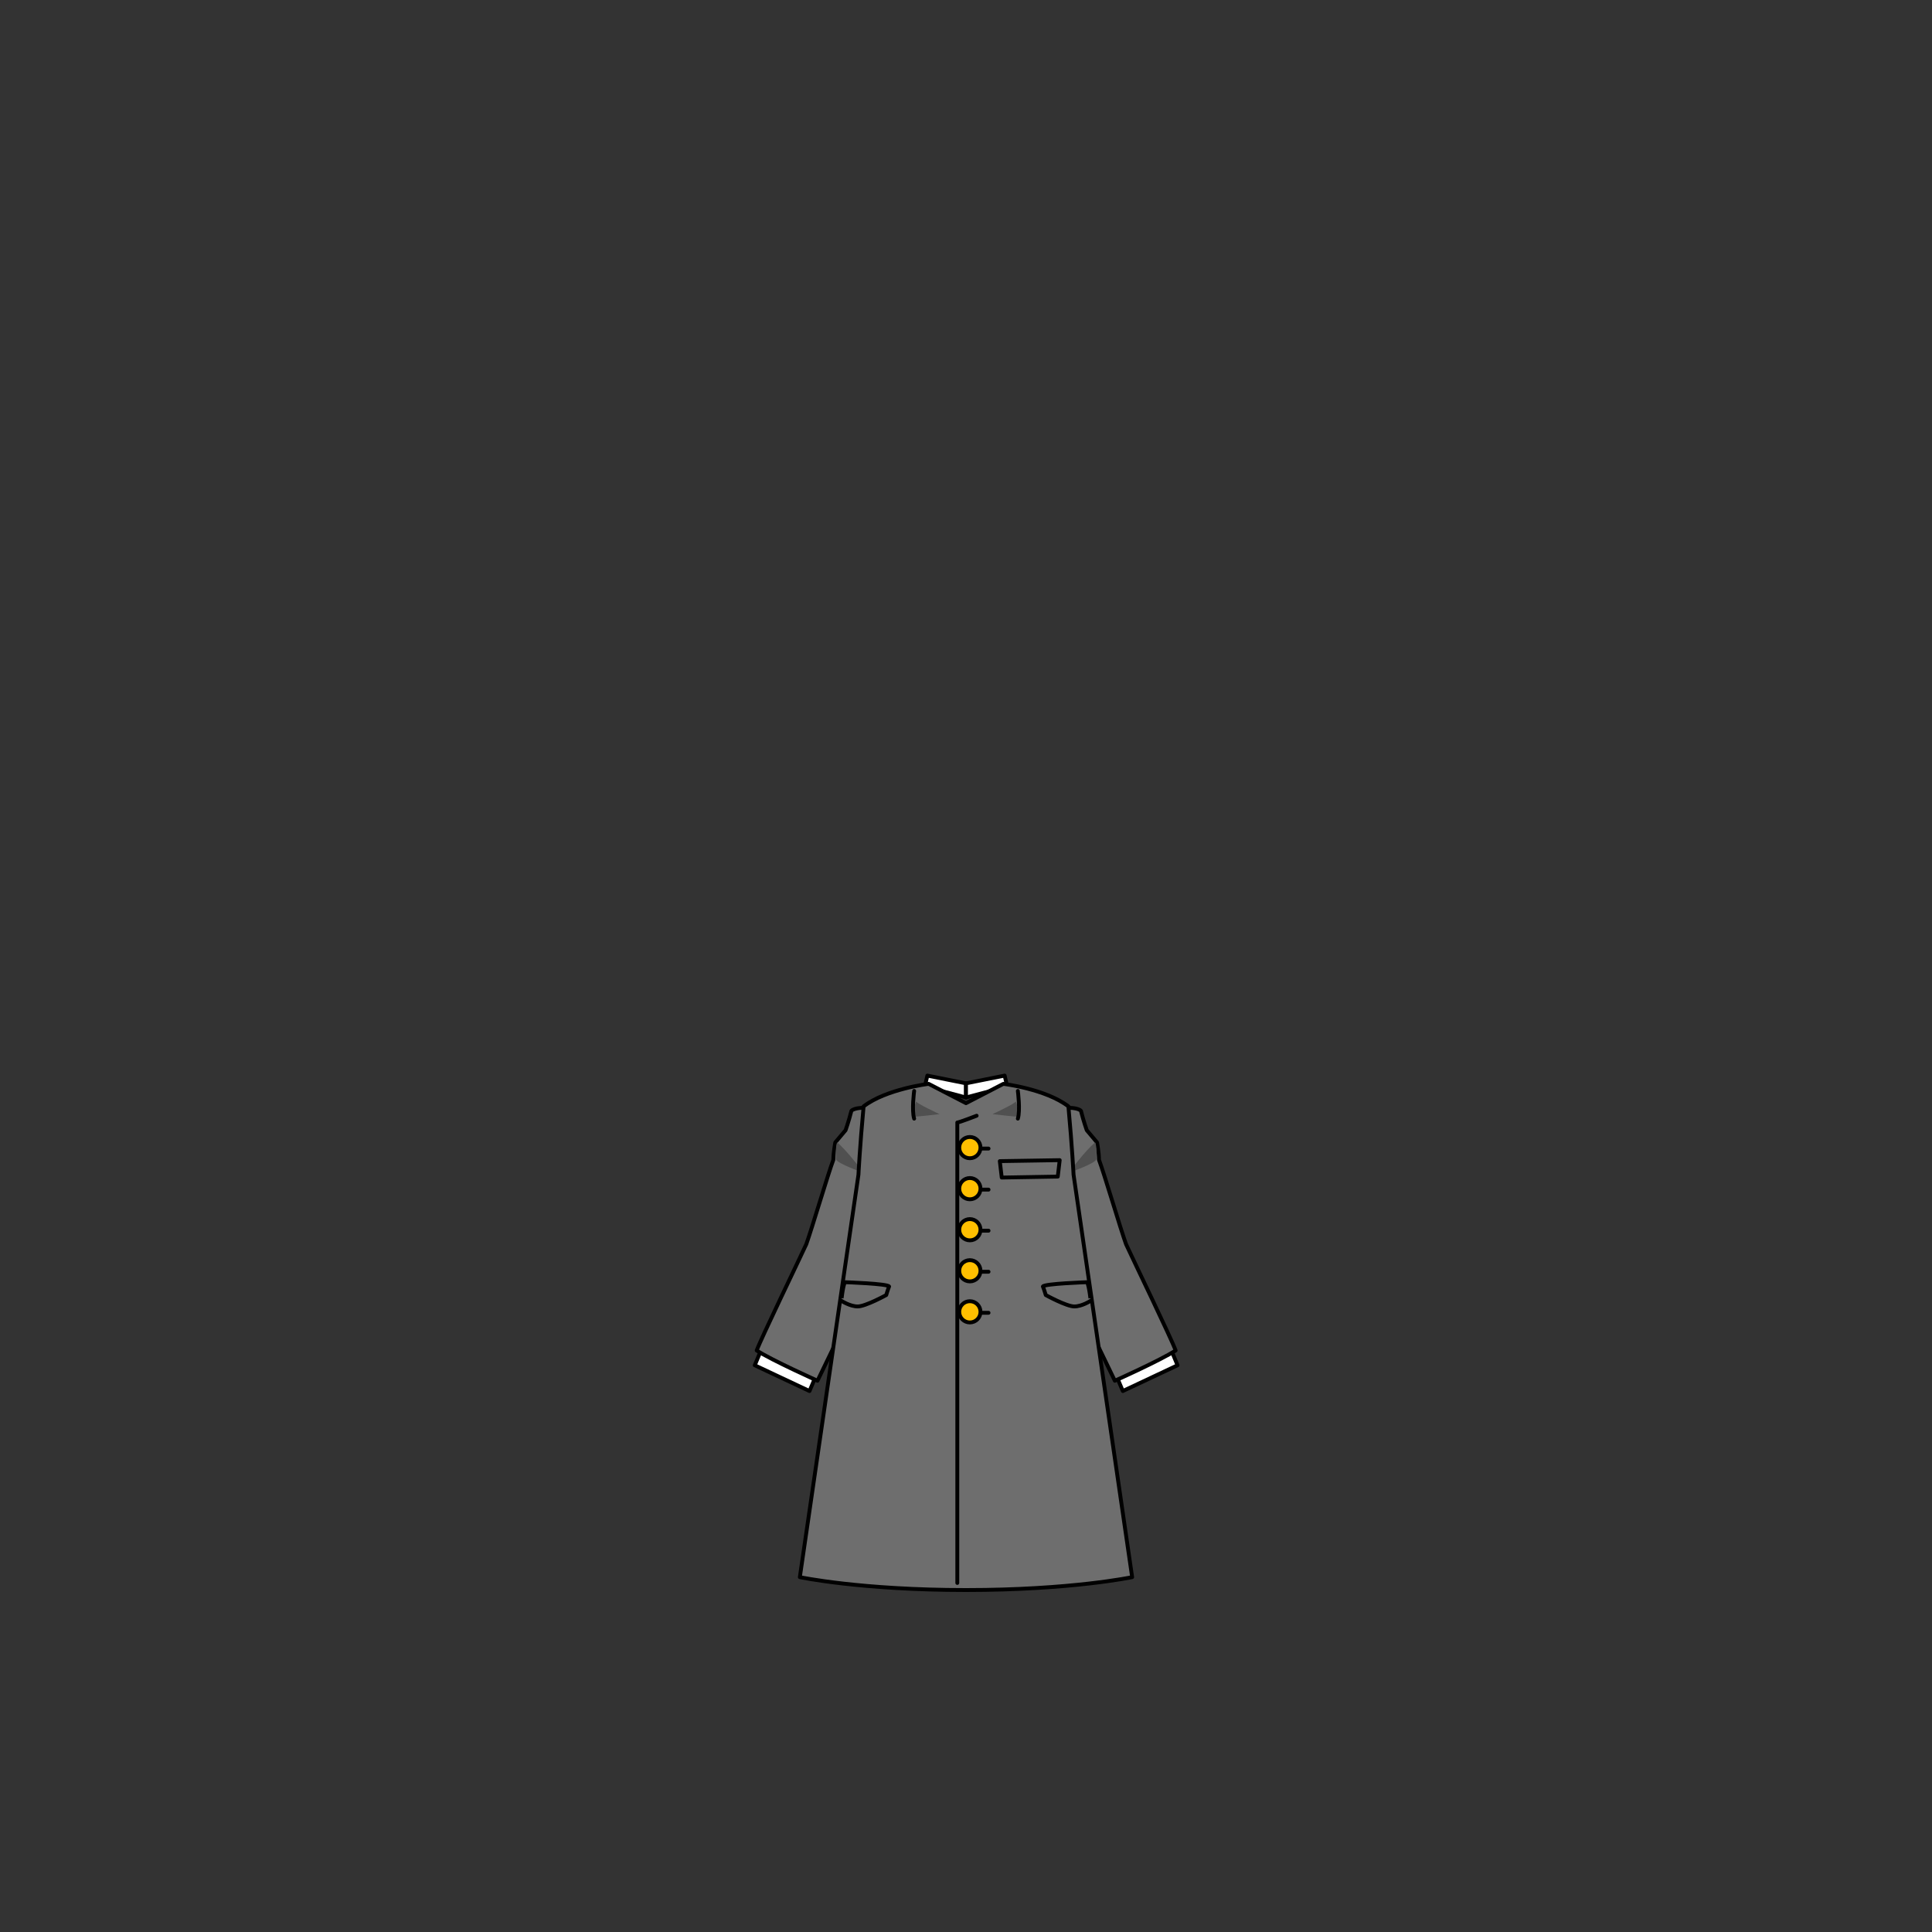 <svg xmlns="http://www.w3.org/2000/svg" width="500" height="500" version="1.1"><rect width="100%" height="100%" fill="#333333" stroke="none"/><g id="x213"><g><g><polygon style="fill:#FFFFFF;stroke:#000000;stroke-linecap:round;stroke-linejoin:round;" points="240,278.366 250,280.366 250,284.033 239.334,281.199 "></polygon><polygon style="fill:#FFFFFF;stroke:#000000;stroke-linecap:round;stroke-linejoin:round;" points="260,278.366 250,280.366 250,284.033 260.666,281.199 "></polygon></g><g><g><polygon style="fill:#FFFFFF;stroke:#000000;stroke-linecap:round;stroke-linejoin:round;" points="197,349.333 195.333,353.333 209.5,360 211.333,355.667 "></polygon><g><path style="fill:#6E6E6E;stroke:#000000;stroke-linecap:round;stroke-linejoin:round;" d="M223.833,286.667c0,0-2.833,0-3.5,0.833c-0.667,2.667-1.5,5-1.5,5l-2.667,3.167c0,0-0.5,2.667-0.5,4.5c-1.333,3.5-5.5,17.666-7,21.833c-1.833,4-11.833,24.667-12.833,27.5c3.833,2.5,15.733,7.833,15.733,7.833l11.6-24l7.167-35.5L223.833,286.667z"></path><path style="fill:#505050;" d="M216.333,300c0,0-0.167-3.499,0.333-4.333C219,297.5,223.5,303.5,223.5,303.5S216.667,301.167,216.333,300z"></path></g></g><g><polygon style="fill:#FFFFFF;stroke:#000000;stroke-linecap:round;stroke-linejoin:round;" points="303.086,349.333 304.752,353.333 290.586,360 288.752,355.667 "></polygon><g><path style="fill:#6E6E6E;stroke:#000000;stroke-linecap:round;stroke-linejoin:round;" d="M276.252,286.667c0,0,2.834,0,3.5,0.833c0.667,2.667,1.5,5,1.5,5l2.667,3.167c0,0,0.5,2.667,0.5,4.5c1.333,3.5,5.5,17.666,7,21.833c1.833,4,11.833,24.667,12.833,27.5c-3.833,2.5-15.732,7.833-15.732,7.833l-11.601-24l-7.167-35.5L276.252,286.667z"></path><path style="fill:#505050;" d="M283.752,300c0,0,0.167-3.499-0.333-4.333c-2.333,1.833-6.833,7.833-6.833,7.833S283.419,301.167,283.752,300z"></path></g></g></g><g><g><path style="fill:#6E6E6E;stroke:#000000;stroke-linecap:round;stroke-linejoin:round;" d="M293.001,408.166L277.834,304c0,0-0.333-6.833-1.333-17.667c-5.834-4.5-16.834-5.833-16.834-5.833l-9.668,5l-9.667-5c0,0-11,1.333-16.833,5.833c-1,10.834-1.333,17.667-1.333,17.667l-15.167,104.166c0,0,15.749,3.334,43,3.334S293.001,408.166,293.001,408.166z"></path><path style="fill:none;stroke:#000000;stroke-linecap:round;stroke-linejoin:round;" d="M252.75,288.75c0,0-4.5,1.75-5,1.75c0,9,0,21.666,0,119.166"></path><g><path style="fill:#505050;" d="M237.153,285c-0.499,0.334,6.001,3.334,6.001,3.334s-5.667,0.666-6.5,0.666C236.154,287.167,237.153,285,237.153,285z"></path><path style="fill:#505050;" d="M262.848,285c0.498,0.334-6.002,3.334-6.002,3.334s5.668,0.666,6.5,0.666C263.846,287.167,262.848,285,262.848,285z"></path></g><g><path style="fill:none;stroke:#000000;stroke-linecap:round;stroke-linejoin:round;" d="M236.582,282.334c0,0-0.667,4.999,0,7.166"></path><path style="fill:none;stroke:#000000;stroke-linecap:round;stroke-linejoin:round;" d="M263.419,282.334c0,0,0.667,4.999,0,7.166"></path></g><g><g><path style="fill:#6E6E6E;stroke:#000000;stroke-linecap:round;stroke-linejoin:round;" d="M218.656,331.833c0,0,11.073,0.369,11.442,1.107c-0.369,0.924-0.738,2.215-0.738,2.215s-5.352,2.953-7.382,2.953s-4.245-1.477-4.245-1.477S218.103,332.94,218.656,331.833z"></path></g><g><path style="fill:#6E6E6E;stroke:#000000;stroke-linecap:round;stroke-linejoin:round;" d="M281.344,331.833c0,0-11.073,0.369-11.442,1.107c0.369,0.924,0.738,2.215,0.738,2.215s5.352,2.953,7.382,2.953s4.245-1.477,4.245-1.477S281.897,332.94,281.344,331.833z"></path></g></g></g><polygon style="fill:#6E6E6E;stroke:#000000;stroke-linecap:round;stroke-linejoin:round;" points="258.75,300.5 259.248,304.748 273.75,304.5 274.25,300.25 "></polygon><g><g><g><line style="fill:none;stroke:#000000;stroke-linecap:round;stroke-linejoin:round;" x1="251.833" y1="297.25" x2="255.833" y2="297.25"></line><circle style="fill:#FFBF00;stroke:#000000;stroke-linecap:round;stroke-linejoin:round;" cx="251" cy="297" r="2.75"></circle></g></g><g><g><line style="fill:none;stroke:#000000;stroke-linecap:round;stroke-linejoin:round;" x1="251.833" y1="307.875" x2="255.833" y2="307.875"></line><circle style="fill:#FFBF00;stroke:#000000;stroke-linecap:round;stroke-linejoin:round;" cx="251" cy="307.625" r="2.75"></circle></g></g><g><g><line style="fill:none;stroke:#000000;stroke-linecap:round;stroke-linejoin:round;" x1="251.833" y1="318.5" x2="255.833" y2="318.5"></line><circle style="fill:#FFBF00;stroke:#000000;stroke-linecap:round;stroke-linejoin:round;" cx="251" cy="318.25" r="2.75"></circle></g></g><g><g><line style="fill:none;stroke:#000000;stroke-linecap:round;stroke-linejoin:round;" x1="251.833" y1="329.125" x2="255.833" y2="329.125"></line><circle style="fill:#FFBF00;stroke:#000000;stroke-linecap:round;stroke-linejoin:round;" cx="251" cy="328.875" r="2.75"></circle></g></g><g><g><line style="fill:none;stroke:#000000;stroke-linecap:round;stroke-linejoin:round;" x1="251.833" y1="339.75" x2="255.833" y2="339.75"></line><circle style="fill:#FFBF00;stroke:#000000;stroke-linecap:round;stroke-linejoin:round;" cx="251" cy="339.5" r="2.75"></circle></g></g></g></g></g></g></svg>
